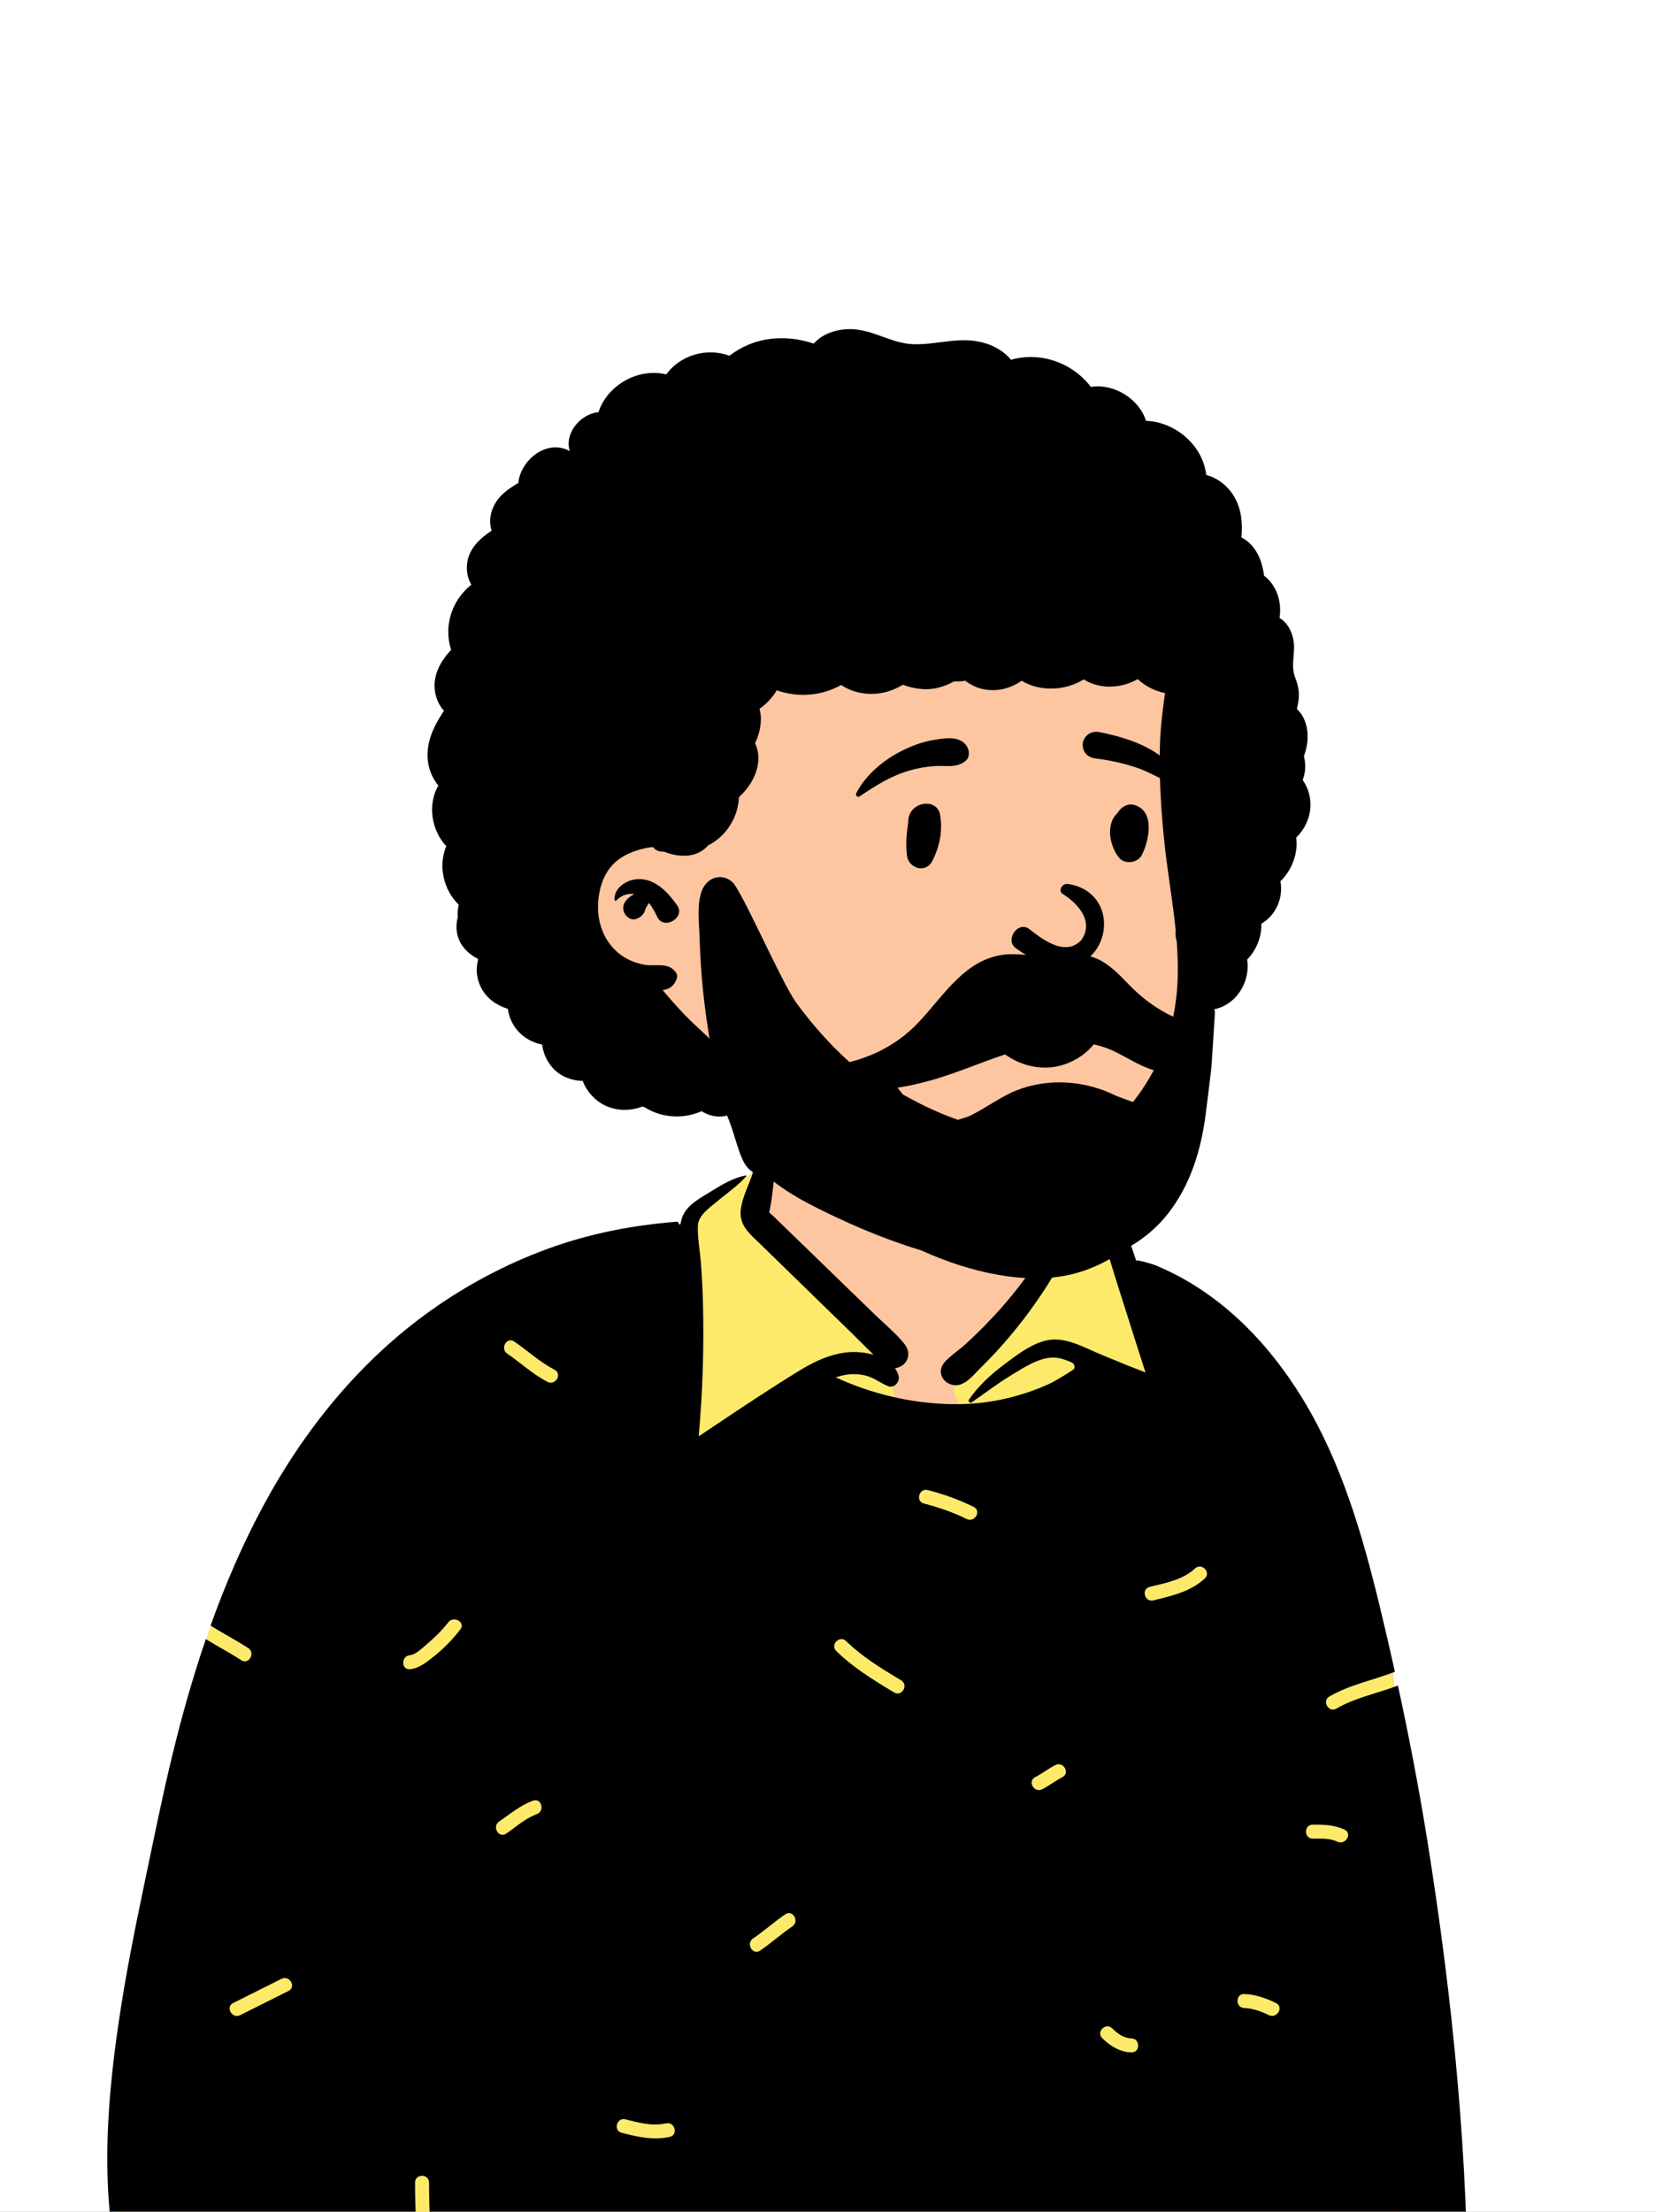 <svg width="200" height="267" viewBox="0 0 200 267" fill="none" xmlns="http://www.w3.org/2000/svg">
<rect x="0" y="0" width="200" height="267" fill="#808080" stroke="none"/>
<g clip-path="url(#clip0_2016_14108)">
<rect width="200" height="267" fill="white"/>
<path fill-rule="evenodd" clip-rule="evenodd" d="M31.502 284.886C44.438 285.249 56.658 285.648 69.57 284.886C90.231 283.608 150.864 285.912 164.192 284.886C165.198 284.809 168.657 285.912 168.729 284.886C169.315 277.741 169.695 205.452 167.954 200.478C166.213 195.503 157.622 171.593 146.674 160.443C143.621 157.431 138.976 156.264 136.41 152.783C134.197 148.987 134.369 146.76 132.184 144.763C131.236 143.896 129 143.545 127.338 142.342C125.668 140.681 127.25 137.024 126.564 134.711C125.15 128.936 119.943 125.231 114.252 124.358C106.342 122.464 97.991 124.255 94.202 130.471C92.791 132.784 93.542 135.597 91.807 139.304C91.931 142.106 88.661 142.783 86.707 143.893L82.826 147.818C70.868 154.548 56.801 158.183 46.324 167.226C37.416 176.266 28.555 186.714 24.603 198.945C23.785 202.278 23.518 205.723 23.179 209.128C22.211 219.08 19.515 228.739 17.195 238.433C14.55 250.647 12.085 263.612 15.65 275.942C16.677 278.551 29.162 284.764 31.502 284.886Z" fill="#FDC6A0"/>
<path fill-rule="evenodd" clip-rule="evenodd" d="M91.754 139.278L92.765 139.386V147.168L105.975 160.916L108.39 163.677C106.951 168.811 108.4 171.378 112.737 171.378C119.244 171.378 114.214 169.486 115.437 166.926L115.489 166.821C116.376 165.069 119.411 161.352 124.595 155.67L130.541 145.727V143.912L130.742 143.994C131.304 144.228 131.788 144.467 132.117 144.767C134.302 146.764 134.13 148.992 136.343 152.788C138.909 156.269 143.554 157.436 146.607 160.448C157.554 171.597 166.146 195.508 167.887 200.482C169.627 205.456 169.247 277.746 168.662 284.891C168.59 285.917 165.131 284.814 164.125 284.891C150.797 285.917 90.163 283.613 69.502 284.891C56.591 285.653 44.371 285.253 31.434 284.891C29.095 284.769 16.61 278.556 15.582 275.947C12.017 263.617 14.483 250.652 17.128 238.438L17.357 237.485C19.584 228.269 22.089 219.076 23.062 209.622L23.111 209.133C23.45 205.727 23.717 202.283 24.536 198.95C28.488 186.719 37.348 176.27 46.256 167.23C56.629 158.278 70.519 154.626 82.399 148.023L82.758 147.822L86.639 143.898L86.758 143.832C88.723 142.76 91.861 142.055 91.74 139.309L91.754 139.278V139.278Z" fill="#FDEA6B"/>
<path fill-rule="evenodd" clip-rule="evenodd" d="M93.516 131.466C93.62 131.127 94.066 131.222 94.1 131.544C94.436 134.731 94.013 138.062 93.608 141.228C93.413 142.756 93.301 144.345 93.005 145.852C92.967 146.013 92.931 146.175 92.897 146.336C92.995 146.509 93.282 146.704 93.419 146.837L94.016 147.417L95.211 148.574C97.55 150.84 99.888 153.108 102.227 155.374L105.66 158.702C106.837 159.843 108.174 160.936 109.207 162.209C109.767 162.9 109.894 163.747 109.343 164.487C109.07 164.852 108.58 165.119 108.083 165.174C108.278 165.444 108.428 165.751 108.523 166.091C108.717 166.784 108.016 167.636 107.27 167.346C106.423 167.021 105.724 166.438 104.862 166.159C103.991 165.875 103.045 165.821 102.143 165.973C101.728 166.042 101.323 166.146 100.928 166.277C105.155 168.224 109.729 169.342 114.394 169.502C115.345 169.534 116.293 169.521 117.238 169.458C118.827 169.354 120.404 169.114 121.955 168.725C123.174 168.418 124.381 168.033 125.551 167.568C126.126 167.34 126.694 167.089 127.243 166.803L127.292 166.775C127.416 166.697 129.711 165.395 129.751 165.199C129.791 165.004 129.791 164.935 129.717 164.765C129.642 164.595 129.435 164.477 129.435 164.477C128.725 164.174 127.991 163.892 127.216 163.887C125.433 163.876 123.487 165.195 122.012 166.093C120.392 167.08 118.902 168.234 117.343 169.304C117.307 169.329 117.267 169.34 117.229 169.34C117.065 169.34 116.912 169.137 117.018 168.978C118.135 167.332 119.644 165.962 121.221 164.765L121.857 164.288C123.302 163.21 124.992 162.016 126.749 161.756C128.902 161.439 131.15 162.781 133.07 163.567L136.471 164.96C137.078 165.208 137.737 165.419 138.347 165.7L136.922 161.239C136.21 159.008 135.5 156.776 134.796 154.543L134.66 154.106C133.959 151.839 133.316 149.481 132.149 147.41C131.87 146.913 131.551 146.446 131.236 145.975C130.909 145.487 130.786 144.948 130.374 144.512C129.559 143.648 128.39 143.14 127.275 142.809C127.002 142.729 127.083 142.369 127.339 142.342C128.483 142.221 129.575 142.488 130.609 142.971L131.039 143.176C132.017 143.639 132.971 144.07 133.697 144.901C135.354 146.799 136.214 149.189 137.004 151.547L137.215 152.18C137.511 152.083 139.52 152.696 139.771 152.841C147.303 156.027 153.105 161.957 157.347 168.906C161.995 176.521 164.526 185.222 166.615 193.833C167.26 196.49 167.877 199.156 168.469 201.827C165.83 202.843 163.024 203.375 160.554 204.806C159.612 205.351 160.463 206.813 161.406 206.266C163.721 204.926 166.357 204.431 168.834 203.489C170.177 209.674 171.372 215.893 172.372 222.137C175.446 241.302 177.388 260.78 177.265 280.207C177.263 280.637 177.136 281.116 176.902 281.528C177.039 281.461 177.147 281.38 177.208 281.283C177.988 280.06 179.942 281.195 179.158 282.425L179.044 282.603C178.455 283.51 177.906 284.203 176.872 284.716C175.831 285.231 174.702 285.318 173.553 285.348C169.647 285.451 165.738 285.518 161.828 285.566C161.291 281.382 161.073 277.157 160.334 272.997C160.145 271.928 158.515 272.381 158.705 273.447C159.418 277.464 159.647 281.542 160.145 285.586C151.785 285.676 143.42 285.677 135.067 285.701C123.746 285.734 112.427 285.71 101.106 285.704L96.255 285.703C83.177 285.703 70.1 285.66 57.022 285.574L53.912 285.552C52.675 278.256 51.833 270.897 51.817 263.483C51.815 262.395 50.125 262.393 50.127 263.483C50.143 270.889 50.976 278.248 52.201 285.542C49.105 285.529 46.01 285.54 42.914 285.65L41.338 285.706C38.184 285.814 35.025 285.88 31.877 285.629C28.383 285.348 24.848 284.705 21.715 283.059C20.304 282.316 19.062 281.366 18 280.25C19.079 279.622 20.174 279.019 21.22 278.335C22.126 277.741 21.28 276.277 20.366 276.875C19.24 277.613 18.055 278.255 16.895 278.937C16.055 277.816 15.366 276.571 14.842 275.228C14.017 273.108 13.697 270.828 13.421 268.583C13.093 265.939 12.958 263.274 12.958 260.611C12.958 255.01 13.547 249.427 14.37 243.893C15.156 238.593 16.195 233.334 17.293 228.093L17.443 227.378C18.527 222.226 19.56 217.058 20.802 211.941C21.951 207.21 23.278 202.501 24.86 197.882C26.268 198.753 27.742 199.515 29.128 200.423C30.041 201.02 30.889 199.557 29.981 198.963C28.502 197.995 26.925 197.19 25.433 196.244C27.202 191.299 29.278 186.469 31.767 181.843C36.753 172.58 43.472 164.292 52.077 158.176C56.384 155.116 61.11 152.611 66.073 150.789C71.133 148.93 76.376 147.911 81.738 147.492C81.891 147.48 81.977 147.622 81.971 147.753L81.969 147.777L82.18 147.812C82.258 147.281 82.419 146.767 82.725 146.296C83.422 145.222 84.745 144.533 85.801 143.874L86.051 143.718C87.308 142.939 88.635 142.171 90.096 141.898C90.147 141.889 90.178 141.942 90.145 141.982C89.181 143.088 87.948 143.933 86.818 144.868L86.559 145.085C85.623 145.855 84.317 146.73 84.282 148.018C84.242 149.536 84.552 151.115 84.665 152.628C84.776 154.137 84.855 155.644 84.895 157.157C85.041 162.579 84.865 168.002 84.385 173.402L86.507 171.981C89.807 169.771 93.119 167.567 96.5 165.497C98.545 164.244 100.843 163.172 103.294 163.221C103.981 163.234 104.756 163.333 105.5 163.544C104.699 162.786 103.932 161.978 103.148 161.215C101.857 159.958 100.566 158.7 99.276 157.445L95.554 153.818L91.831 150.191C90.677 149.065 89.325 148.027 89.447 146.252C89.547 144.836 90.267 143.426 90.759 142.061C90.829 141.864 90.892 141.67 90.952 141.477C91.945 138.176 92.509 134.754 93.516 131.466ZM141.62 273.111C140.85 272.341 139.655 273.536 140.425 274.307L140.833 274.713C141.513 275.391 142.187 276.091 142.658 276.931L142.727 277.058C143.234 278.02 144.694 277.167 144.186 276.204C143.559 275.014 142.561 274.053 141.62 273.111ZM108.635 272.894C106.184 272.426 103.821 272.426 101.371 272.894C100.303 273.098 100.755 274.728 101.82 274.524C103.963 274.115 106.041 274.115 108.185 274.524C109.248 274.727 109.703 273.098 108.635 272.894ZM75.535 255.851C74.48 255.583 74.03 257.214 75.086 257.481L75.605 257.611C77.372 258.048 79.054 258.373 80.889 257.968C81.937 257.736 81.513 256.146 80.481 256.329L80.44 256.338C78.742 256.713 77.178 256.267 75.535 255.851ZM134.319 244.868C133.539 244.109 132.342 245.304 133.124 246.064C134.099 247.013 135.249 247.734 136.642 247.772C137.714 247.802 137.729 246.162 136.69 246.084L136.642 246.081C135.708 246.055 134.964 245.496 134.319 244.868ZM34.849 240.353C35.822 239.866 34.967 238.407 33.996 238.893L28.155 241.814V241.814C27.182 242.301 28.037 243.76 29.008 243.274L34.849 240.353V240.353ZM150.271 240.725C149.183 240.694 149.184 242.385 150.271 242.416C151.294 242.444 152.341 242.832 153.252 243.274C154.226 243.748 155.084 242.29 154.105 241.814C152.914 241.236 151.607 240.762 150.271 240.725ZM95.694 232.562C96.588 231.953 95.744 230.488 94.841 231.101C93.609 231.939 92.493 232.929 91.28 233.791L90.947 234.023C90.052 234.631 90.897 236.097 91.8 235.483C93.144 234.57 94.35 233.475 95.694 232.562ZM158.546 220.273C157.458 220.273 157.457 221.963 158.546 221.964L158.752 221.963C159.65 221.958 160.596 221.933 161.431 222.292L161.527 222.335C162.505 222.796 163.364 221.339 162.38 220.876C161.156 220.299 159.876 220.274 158.546 220.273ZM64.684 219.065L64.826 219.012C65.842 218.647 65.404 217.012 64.377 217.382C62.829 217.938 61.624 218.989 60.281 219.901C59.386 220.509 60.231 221.975 61.134 221.362C62.291 220.575 63.368 219.58 64.684 219.065V219.065ZM128.079 214.666L128.307 214.544C129.274 214.046 128.42 212.587 127.454 213.084C126.687 213.479 126 214.004 125.248 214.423L125.02 214.545C124.052 215.043 124.906 216.502 125.873 216.005C126.64 215.61 127.326 215.085 128.079 214.666V214.666ZM102.367 198.289L102.193 198.121C101.415 197.359 100.219 198.554 100.998 199.317C102.943 201.221 105.242 202.667 107.562 204.065L107.983 204.318C108.918 204.879 109.769 203.418 108.837 202.858L108.217 202.486C106.155 201.242 104.117 199.957 102.367 198.289V198.289ZM55.596 196.711C56.251 195.859 54.826 195.026 54.16 195.828L54.137 195.857C53.454 196.743 52.645 197.545 51.799 198.277L51.64 198.414C51.136 198.842 50.219 199.761 49.512 199.821C48.436 199.913 48.426 201.604 49.512 201.512C50.607 201.419 51.549 200.648 52.376 199.988C53.58 199.027 54.657 197.931 55.596 196.711ZM145.514 190.551C146.3 189.813 145.14 188.639 144.347 189.331L144.319 189.356C142.852 190.735 140.74 191.105 138.851 191.573C137.796 191.835 138.243 193.466 139.3 193.204L140.161 192.991C142.092 192.509 144.029 191.948 145.514 190.551ZM112.042 179.886C110.987 179.618 110.537 181.249 111.593 181.517C113.385 181.972 115.083 182.562 116.745 183.379C117.718 183.858 118.575 182.4 117.598 181.919C115.81 181.039 113.972 180.377 112.042 179.886ZM129.307 144.244C129.282 144.168 129.362 144.081 129.44 144.108C131.337 144.816 130.329 147.301 129.74 148.789L129.633 149.061C128.709 151.445 127.419 153.765 126.012 155.9C124.539 158.134 122.904 160.273 121.134 162.281C120.365 163.152 119.569 163.999 118.745 164.82L118.435 165.127C117.603 165.945 116.53 167.383 115.239 167.224C113.849 167.057 113.073 165.571 114.088 164.443C114.804 163.644 115.797 163.007 116.597 162.281C117.392 161.562 118.161 160.82 118.911 160.057C120.445 158.491 121.898 156.836 123.227 155.092C124.512 153.406 125.742 151.674 126.861 149.872L127.083 149.511C127.934 148.109 129.899 146.049 129.307 144.244ZM62.108 161.955C61.207 161.339 60.361 162.803 61.254 163.414C62.898 164.538 64.343 165.899 66.122 166.823C67.074 167.318 67.921 165.9 67.009 165.382L66.975 165.363C65.198 164.44 63.75 163.077 62.108 161.955Z" fill="black"/>
<path fill-rule="evenodd" clip-rule="evenodd" d="M99.785 55.516C131.739 53.941 146.159 76.495 147.092 86.57C147.739 93.563 143.618 101.623 143.618 107.872C143.618 111.061 147.513 117.909 145.7 122.558C141.663 132.906 133.116 144.389 122.225 144.389C111.334 144.389 97.16 147.409 85.126 130.135C83.997 128.514 69.715 119.302 68.327 110.549C64.871 88.745 76.984 56.64 99.785 55.516Z" fill="#FDC6A0"/>
<path fill-rule="evenodd" clip-rule="evenodd" d="M98.279 41.479C99.422 40.169 101.351 39.645 103.065 39.746C105.555 39.894 107.72 41.435 110.197 41.549C112.794 41.669 115.301 40.767 117.905 41.185C119.5 41.443 121.082 42.185 122.104 43.436C125.646 42.419 129.491 43.766 131.747 46.706C134.53 46.273 137.557 48.12 138.409 50.808C141.945 50.922 145.282 53.769 145.676 57.337C147.089 57.711 148.316 58.687 149.068 59.978C149.943 61.475 150.089 63.191 149.93 64.878C151.594 65.729 152.439 67.56 152.661 69.496C154.181 70.633 154.841 72.676 154.531 74.606C155.694 75.263 156.295 76.793 156.289 78.159C156.283 79.433 155.945 80.562 156.42 81.792C156.842 82.887 156.994 83.8 156.762 84.948L156.738 85.059C156.697 85.246 156.662 85.426 156.631 85.603C156.946 85.88 157.212 86.227 157.412 86.63C158.141 88.106 158.033 89.788 157.477 91.284C157.72 92.237 157.689 93.244 157.329 94.159C158.003 95.133 158.358 96.326 158.254 97.565C158.137 98.951 157.505 100.193 156.547 101.111C156.802 103.005 156.034 105.052 154.645 106.386C154.842 107.519 154.672 108.708 154.053 109.783C153.612 110.549 153.019 111.12 152.334 111.517C152.356 112.15 152.271 112.797 152.061 113.445C151.769 114.345 151.276 115.173 150.626 115.841C151.013 118.326 149.529 121.083 146.917 121.781C146.698 121.839 146.488 121.866 146.288 121.87C146.028 124.26 145.461 126.617 144.584 128.856C142.354 134.556 138.297 139.539 133.008 142.648C130.391 144.185 127.453 145.237 124.453 145.677C122.294 145.994 120.217 145.916 118.05 145.7C115.33 145.427 112.598 145.02 109.954 144.318L109.529 144.205C108.433 143.91 107.278 143.571 106.328 142.978C105.266 142.314 104.714 141.291 104.469 140.087C104.333 139.416 104.756 138.695 105.488 138.681L105.536 138.681C105.696 138.685 105.855 138.678 106.016 138.668L106.137 138.66H106.143C106.151 138.658 106.156 138.658 106.164 138.658C106.236 138.647 106.305 138.626 106.375 138.616C107.18 138.48 107.885 138.614 108.641 138.867L108.736 138.899C110.009 139.338 111.272 139.746 112.588 140.049C113.947 140.359 115.324 140.607 116.705 140.801L116.842 140.818L116.884 140.824L116.905 140.826V140.826C116.909 140.826 116.914 140.826 116.918 140.828L117.325 140.879V140.879C117.645 140.917 117.966 140.951 118.286 140.985C118.876 141.044 119.467 141.091 120.057 141.124C130.246 141.699 138.803 133.657 141.386 124.016C142.322 120.526 142.383 117.045 142.107 113.562C142.018 113.309 141.966 113.027 141.968 112.719C141.968 112.558 141.976 112.4 141.987 112.239C141.643 108.87 141.047 105.499 140.673 102.118C140.237 98.167 139.994 94.194 140.083 90.219C140.127 88.255 140.336 86.311 140.61 84.366L140.709 83.668V83.668C139.471 83.425 138.319 82.837 137.402 81.984C135.412 83.136 132.837 83.238 130.873 82.022C128.672 83.406 125.597 83.531 123.381 82.178C122.041 83.137 120.353 83.551 118.697 83.187C117.951 83.023 117.21 82.669 116.576 82.179C116.123 82.259 115.664 82.29 115.207 82.266L115.113 82.319V82.319C114.061 82.875 112.896 83.241 111.696 83.2C110.808 83.17 109.893 82.994 109.047 82.662C108.142 83.21 107.152 83.583 106.093 83.717C104.546 83.913 102.877 83.57 101.59 82.69C99.239 84.032 96.348 84.239 93.81 83.337C93.291 84.22 92.572 84.98 91.73 85.567C91.88 86.108 91.928 86.686 91.876 87.241C91.791 88.155 91.563 88.974 91.189 89.71C91.583 90.532 91.701 91.541 91.481 92.554C91.167 93.998 90.328 95.255 89.243 96.233C89.147 98.538 87.886 100.699 85.834 101.9C85.73 101.961 85.627 102.01 85.524 102.055C85.433 102.179 85.325 102.288 85.201 102.38C83.896 103.589 81.831 103.493 80.195 102.81C80.164 102.812 80.132 102.814 80.1 102.815C79.516 102.83 79.118 102.602 78.881 102.265C78.643 102.278 78.407 102.304 78.169 102.348C77.3 102.511 76.347 102.823 75.561 103.229C73.52 104.282 72.576 106.142 72.293 108.378C71.986 110.817 72.685 113.302 74.568 114.953C75.483 115.756 76.653 116.259 77.842 116.47C79.156 116.705 80.559 116.128 81.529 117.259C81.723 117.483 81.856 117.796 81.751 118.098C81.422 119.04 80.88 119.402 80.032 119.533C81.257 120.989 82.514 122.397 83.905 123.705C85.41 125.123 86.966 126.497 88.324 128.061C89.76 129.716 91.056 131.47 91.957 133.478C92.471 134.632 92.884 135.822 93.329 137.003L93.409 137.209C93.905 138.464 94.565 139.674 93.801 140.985C93.498 141.501 92.81 141.999 92.178 141.917C90.397 141.689 89.8 140.482 89.252 138.909C88.838 137.722 88.522 136.5 88.078 135.323C87.994 135.105 87.904 134.889 87.809 134.675C86.781 134.962 85.652 134.734 84.736 134.147C83.756 134.582 82.671 134.799 81.623 134.78C80.22 134.756 78.938 134.365 77.835 133.66C77.748 133.637 77.66 133.614 77.572 133.589C75.895 134.233 73.932 134.118 72.414 133.075C71.431 132.399 70.759 131.497 70.377 130.493C69.106 130.469 67.85 130.017 66.94 129.114C66.104 128.285 65.616 127.215 65.471 126.103C64.377 125.886 63.352 125.356 62.548 124.463C61.877 123.718 61.469 122.768 61.331 121.783C60 121.402 58.799 120.53 58.143 119.315C57.533 118.184 57.445 116.956 57.743 115.84L57.666 115.728V115.728C56.294 115.009 55.247 113.831 55.14 112.148C55.109 111.669 55.161 111.189 55.291 110.736C55.244 110.229 55.274 109.722 55.406 109.232C53.562 107.433 52.893 104.544 53.895 102.156C52.092 100.211 51.616 97.136 52.938 94.828C52.031 93.729 51.565 92.328 51.643 90.831C51.74 88.963 52.594 87.332 53.617 85.82C52.858 84.979 52.453 83.806 52.483 82.673C52.524 81.031 53.395 79.617 54.485 78.446C53.534 75.555 54.597 72.419 56.931 70.588C56.458 69.808 56.283 68.843 56.438 67.864C56.707 66.154 57.987 64.99 59.368 64.068C59.079 63.126 59.155 62.109 59.614 61.135C60.228 59.835 61.385 59.011 62.593 58.313C62.905 55.43 66.118 52.968 68.812 54.456C68.144 52.311 70.069 49.994 72.283 49.749C73.366 46.456 77.104 44.381 80.465 45.199C82.183 42.844 85.381 41.938 88.096 42.948C91.082 40.655 94.786 40.315 98.279 41.479ZM77.013 106.133C79.111 106.019 80.684 107.735 81.789 109.306C82.826 110.779 80.165 112.334 79.389 110.711C79.111 110.132 78.795 109.519 78.371 109.012C78.3 109.112 78.237 109.215 78.175 109.321L78.112 109.428C78.066 109.506 78.017 109.587 77.977 109.669C77.981 109.684 77.918 109.878 77.916 109.887C77.743 110.413 77.366 110.751 76.851 110.933C76.187 111.166 75.559 110.665 75.346 110.077C75.007 109.139 75.795 108.321 76.615 107.949C75.81 107.818 75.017 108.093 74.435 108.714C74.355 108.801 74.22 108.731 74.216 108.623C74.148 107.15 75.685 106.205 77.013 106.133Z" fill="black"/>
<path fill-rule="evenodd" clip-rule="evenodd" d="M123.152 128.274C121.731 127.695 120.464 126.728 119.538 125.493C119.216 125.063 119.132 124.61 119.2 124.195C119.276 123.729 119.552 123.306 119.928 123.023C120.305 122.739 120.777 122.598 121.233 122.67C121.629 122.732 122.024 122.949 122.336 123.399L122.401 123.489C122.952 124.235 123.67 124.846 124.488 125.241C125.276 125.621 126.157 125.798 127.07 125.695C128.807 125.499 130.005 124.559 131.278 123.282C131.435 123.121 131.593 122.955 131.752 122.786C131.852 122.633 131.991 122.534 132.145 122.483C132.317 122.425 132.511 122.429 132.688 122.491C132.859 122.55 133.013 122.664 133.115 122.815C133.213 122.958 133.268 123.135 133.25 123.339C133.134 124.661 132.442 125.842 131.46 126.769C130.37 127.799 128.924 128.511 127.563 128.761C126.063 129.036 124.535 128.839 123.152 128.274V128.274ZM128.27 107.866C129.866 108.836 132.296 111.098 130.58 113.503C128.56 115.624 125.651 113.193 124.218 112.093C122.889 111.241 121.396 113.433 122.629 114.428C132.986 122.099 137.189 108.12 129.077 106.726C128.184 106.572 127.852 107.566 128.27 107.866ZM109.71 98.943C109.886 96.754 113.219 96.257 113.55 98.423C113.847 100.363 113.498 102.145 112.624 103.892C111.789 105.561 109.691 104.783 109.533 103.263C109.32 101.226 109.601 100.304 109.71 98.943ZM135.076 97.974C135.54 97.365 136.211 96.95 137.015 97.184C139.526 97.918 138.786 101.485 137.904 103.22C137.425 104.163 135.876 104.402 135.176 103.572C134.035 102.219 133.489 99.516 134.939 98.183C134.978 98.114 135.022 98.044 135.076 97.974ZM112.589 89.365L112.985 89.296C114.212 89.084 115.738 88.88 116.606 89.867C117.066 90.39 117.225 91.362 116.606 91.863C115.517 92.745 114.314 92.403 113.01 92.478C111.935 92.539 110.902 92.717 109.866 93.013C107.595 93.663 105.744 94.849 103.804 96.15C103.549 96.321 103.289 95.996 103.411 95.757C104.531 93.563 106.701 91.76 108.875 90.662C110.035 90.075 111.305 89.588 112.589 89.365ZM132.787 88.382L133.09 88.445C136.394 89.135 140.686 90.515 142.251 93.761C142.31 94.221 142.247 94.319 142.196 94.383L142.179 94.405C142.137 94.46 142.103 94.535 141.904 94.598C141.849 94.584 141.793 94.57 141.737 94.556C141.02 94.368 140.453 94.109 139.903 93.84L139.308 93.546C138.617 93.208 137.92 92.881 137.181 92.64C135.604 92.126 133.983 91.763 132.336 91.57C131.979 91.528 131.636 91.407 131.364 91.201C131.107 91.005 130.91 90.733 130.821 90.372C130.705 89.906 130.738 89.552 130.988 89.131C131.177 88.815 131.446 88.595 131.755 88.469C132.071 88.341 132.43 88.311 132.787 88.382Z" fill="black"/>
<path fill-rule="evenodd" clip-rule="evenodd" d="M137 133.092C136.262 132.851 135.538 132.57 134.81 132.299C131.09 130.43 126.596 130.091 122.695 131.665C120.78 132.438 118.994 133.826 117.073 134.736C116.617 134.906 116.156 135.061 115.691 135.191C115.406 135.092 115.121 134.986 114.838 134.88C112.8 134.112 110.883 133.164 109.021 132.121C108.823 131.841 108.617 131.57 108.395 131.309C109.742 131.117 111.061 130.799 112.254 130.471C115.917 129.467 119.369 127.832 123.02 126.783C126.419 125.805 130.108 125.27 133.522 126.485C135.143 127.062 136.569 128.073 138.145 128.753C138.96 129.104 139.938 129.448 140.891 129.499C140.276 130.972 139.499 132.348 138.436 133.494C137.95 133.39 137.469 133.244 137 133.092ZM144.927 121.554C144.6 121.825 143.254 122.7 142.818 123.222C142.705 123.179 142.593 123.135 142.481 123.09C142.289 122.854 142.006 122.75 141.718 122.757C139.705 121.82 137.912 120.496 136.313 118.837C135.176 117.659 134.012 116.427 132.493 115.745C130.704 114.937 128.944 115.309 127.064 115.432C125.063 115.565 123.088 114.996 121.089 115.269C119.627 115.47 118.258 116.089 117.075 116.962C114.66 118.744 112.995 121.246 110.955 123.404C108.639 125.851 105.791 127.415 102.624 128.214C102.586 128.189 102.546 128.163 102.506 128.14C100.171 126.027 98.063 123.641 96.198 121.098C94.376 118.615 89.574 107.436 88.414 106.456C87.933 106.048 87.405 105.872 86.9 105.887C85.985 105.908 85.14 106.544 84.762 107.546C84.119 109.25 84.441 111.452 84.491 113.234C84.555 115.415 84.698 117.594 84.926 119.764C85.153 121.91 85.453 124.048 85.826 126.173C86.014 127.246 86.224 128.318 86.454 129.385C86.526 129.721 86.617 130.021 86.726 130.3C86.838 130.826 86.959 131.351 87.088 131.871C87.928 135.275 89.255 138.684 91.788 141.197C94.425 143.816 98.008 145.555 101.336 147.111C104.505 148.593 107.826 149.909 111.233 150.941C114.193 152.283 117.362 153.344 120.544 153.902C124.047 154.517 127.729 154.555 131.112 153.337C132.774 152.739 134.346 151.904 135.772 150.865C137.794 149.814 139.613 148.371 141.102 146.46C143.77 143.036 145.043 138.881 145.601 134.596C145.743 133.499 146.279 129.296 146.322 128.642C146.458 126.528 146.594 124.415 146.73 122.301C146.794 121.304 145.571 121.019 144.927 121.554Z" fill="black"/>
</g>
<defs>
<clipPath id="clip0_2016_14108">
<rect width="200" height="267" fill="white"/>
</clipPath>
</defs>
</svg>
